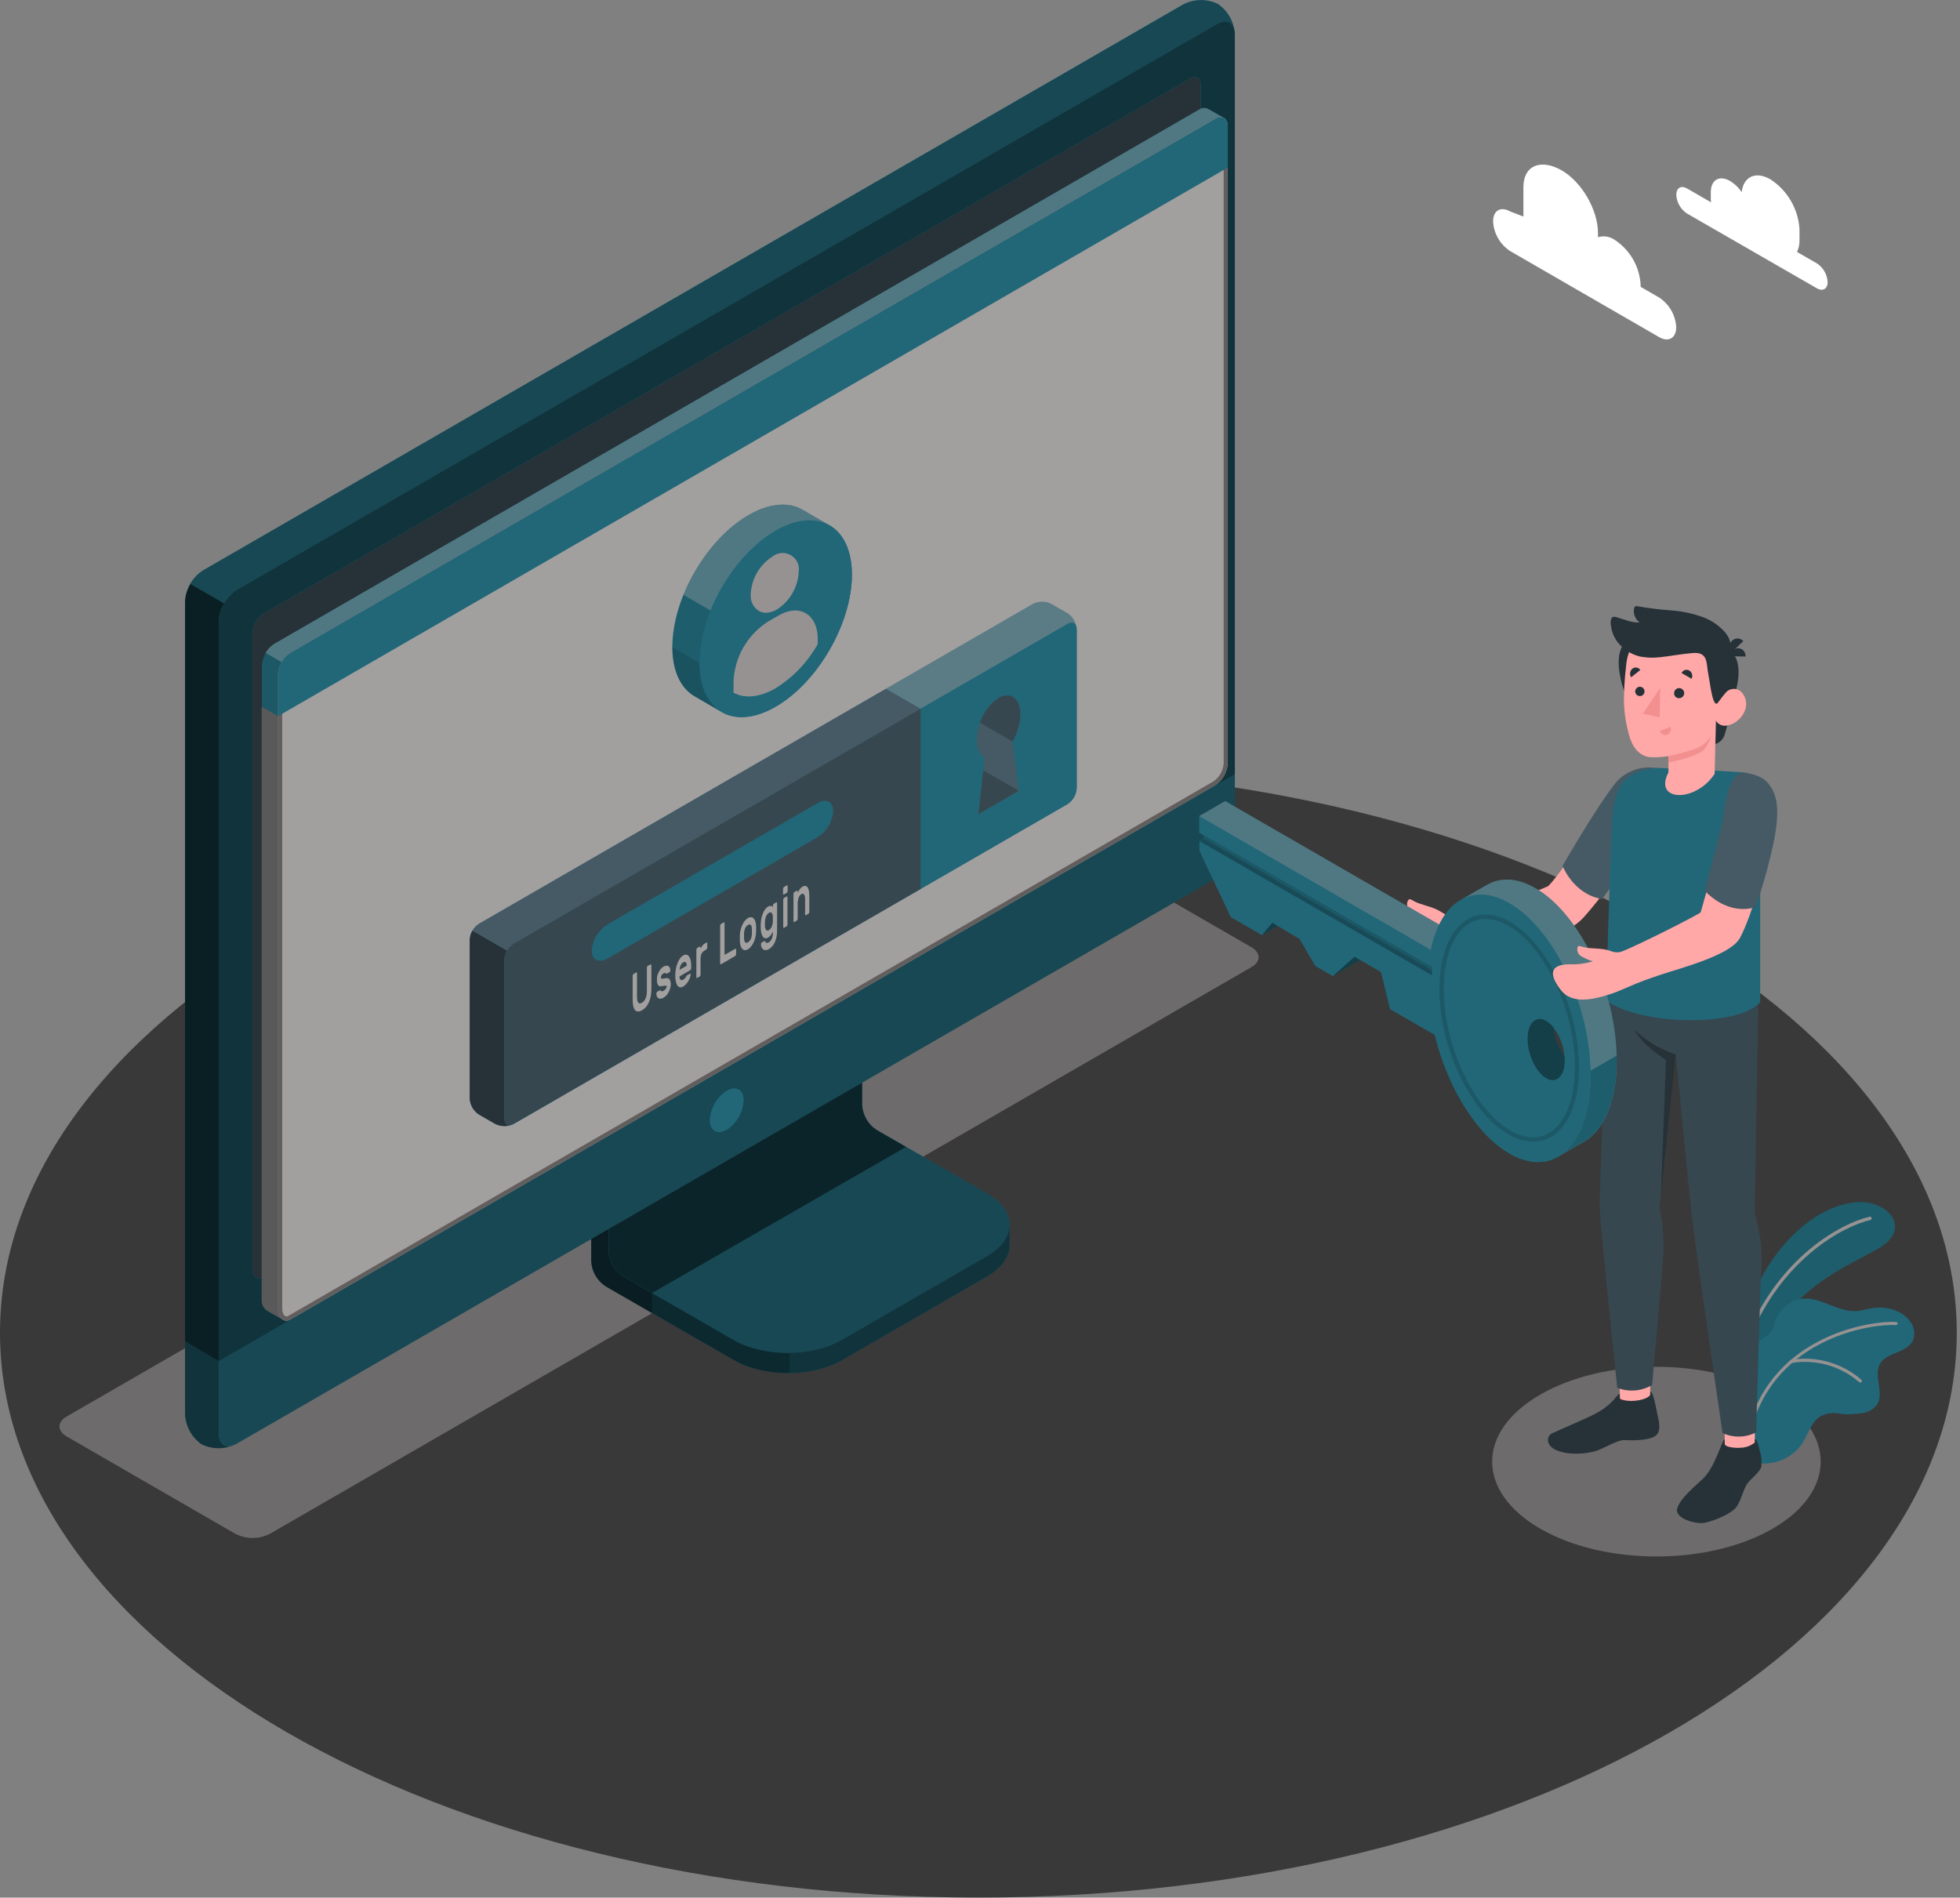<svg width="472" height="457" viewBox="0 0 472 457" fill="none" xmlns="http://www.w3.org/2000/svg">
<rect x="0" y="0" width="472" height="457" fill="#808080" stroke="none"/>
<path d="M235.61 456.979C365.734 456.979 471.22 396.077 471.22 320.949C471.22 245.822 365.734 184.919 235.61 184.919C105.486 184.919 0 245.822 0 320.949C0 396.077 105.486 456.979 235.61 456.979Z" fill="#393939"/>
<path d="M370.92 368.149C355.47 359.229 355.47 344.769 370.92 335.849C386.37 326.929 411.42 326.929 426.87 335.849C442.32 344.769 442.32 359.229 426.87 368.149C411.42 377.069 386.37 377.069 370.92 368.149Z" fill="#6D6B6B"/>
<path d="M56.68 369.389L16.04 345.929C13.75 344.609 13.75 342.459 16.04 341.139L252.43 204.659C253.715 204.008 255.135 203.669 256.575 203.669C258.015 203.669 259.435 204.008 260.72 204.659L301.37 228.119C303.66 229.439 303.66 231.589 301.37 232.909L64.98 369.389C63.694 370.04 62.272 370.38 60.83 370.38C59.388 370.38 57.967 370.04 56.68 369.389Z" fill="#6D6B6B"/>
<path d="M202.76 327.569L237.7 307.369C241.3 305.289 243.1 302.569 243.1 299.839C243.1 297.109 243.1 294.979 243.1 294.979L206.86 274.539C205.848 273.885 205.005 273 204.4 271.957C203.795 270.914 203.446 269.743 203.38 268.539V225.449L142.38 260.709V303.779C142.45 304.982 142.802 306.151 143.406 307.193C144.011 308.235 144.851 309.121 145.86 309.779L176.7 327.539C183.88 331.729 195.56 331.729 202.76 327.569Z" fill="#216778"/>
<g opacity="0.6">
<path d="M202.76 327.569L237.7 307.369C241.3 305.289 243.1 302.569 243.1 299.839C243.1 297.109 243.1 294.979 243.1 294.979L206.86 274.539C205.848 273.885 205.005 273 204.4 271.957C203.795 270.914 203.446 269.743 203.38 268.539V225.449L142.38 260.709V303.779C142.45 304.982 142.802 306.151 143.406 307.193C144.011 308.235 144.851 309.121 145.86 309.779L176.7 327.539C183.88 331.729 195.56 331.729 202.76 327.569Z" fill="black"/>
</g>
<path opacity="0.3" d="M157.01 311.409V316.249L145.83 309.799C144.821 309.142 143.981 308.256 143.379 307.214C142.776 306.171 142.427 305.002 142.36 303.799V260.709L153.98 253.999C154.22 256.949 154.48 259.999 154.73 262.999L146.56 267.699V301.349C146.625 302.553 146.974 303.725 147.579 304.768C148.184 305.811 149.027 306.695 150.04 307.349L157.01 311.409Z" fill="black"/>
<path d="M146.56 301.359C146.629 302.562 146.98 303.732 147.584 304.775C148.189 305.817 149.03 306.702 150.04 307.359L176.66 322.699C183.86 326.849 195.54 326.859 202.75 322.699L237.75 302.499C244.96 298.339 244.96 291.599 237.75 287.439L211.11 272.099C210.102 271.441 209.263 270.555 208.661 269.512C208.058 268.47 207.708 267.301 207.64 266.099V232.439L146.64 267.699L146.56 301.359Z" fill="#216778"/>
<path opacity="0.3" d="M146.56 301.359C146.629 302.562 146.98 303.732 147.584 304.775C148.189 305.817 149.03 306.702 150.04 307.359L176.66 322.699C183.86 326.849 195.54 326.859 202.75 322.699L237.75 302.499C244.96 298.339 244.96 291.599 237.75 287.439L211.11 272.099C210.102 271.441 209.263 270.555 208.661 269.512C208.058 268.47 207.708 267.301 207.64 266.099V232.439L146.64 267.699L146.56 301.359Z" fill="black"/>
<path opacity="0.5" d="M218.16 276.209L211.07 272.119C210.062 271.461 209.223 270.575 208.621 269.533C208.018 268.49 207.668 267.321 207.6 266.119V232.439L146.6 267.699V301.359C146.669 302.562 147.02 303.732 147.624 304.775C148.229 305.817 149.07 306.702 150.08 307.359L157.08 311.359L218.16 276.209Z" fill="black"/>
<path d="M243.11 294.989V299.849C243.11 302.579 241.3 305.289 237.71 307.379L202.71 327.569C198.88 329.614 194.602 330.676 190.26 330.659V325.819C194.602 325.836 198.88 324.774 202.71 322.729L237.71 302.519C241.3 300.449 243.11 297.719 243.11 294.989Z" fill="#216778"/>
<path opacity="0.5" d="M243.11 294.989V299.849C243.11 302.579 241.3 305.289 237.71 307.379L202.71 327.569C198.88 329.614 194.602 330.676 190.26 330.659V325.819C194.602 325.836 198.88 324.774 202.71 322.729L237.71 302.519C241.3 300.449 243.11 297.719 243.11 294.989Z" fill="black"/>
<path d="M48.56 343.189C49.879 343.826 51.329 344.145 52.793 344.118C54.257 344.092 55.695 343.723 56.99 343.039L292.99 206.789C294.255 205.964 295.309 204.852 296.064 203.544C296.82 202.236 297.257 200.768 297.34 199.259V8.339C297.295 6.872 296.904 5.436 296.198 4.148C295.492 2.86 294.493 1.757 293.28 0.929C291.963 0.292 290.514 -0.026 289.051 0.002C287.588 0.029 286.152 0.402 284.86 1.089L48.86 137.379C47.599 138.21 46.552 139.327 45.805 140.639C45.058 141.951 44.631 143.421 44.56 144.929V335.819C44.605 337.275 44.99 338.7 45.684 339.98C46.379 341.259 47.364 342.359 48.56 343.189Z" fill="#216778"/>
<path d="M57.02 343.029L293.02 206.779C294.287 205.956 295.342 204.844 296.098 203.536C296.854 202.227 297.29 200.758 297.37 199.249V8.339C297.37 5.569 295.42 4.439 293.02 5.829L57.02 142.079C55.754 142.904 54.7 144.016 53.944 145.324C53.189 146.633 52.752 148.101 52.67 149.609V340.519C52.67 343.289 54.62 344.419 57.02 343.029Z" fill="#216778"/>
<path opacity="0.5" d="M57.02 343.029L293.02 206.779C294.287 205.956 295.342 204.844 296.098 203.536C296.854 202.227 297.29 200.758 297.37 199.249V8.339C297.37 5.569 295.42 4.439 293.02 5.829L57.02 142.079C55.754 142.904 54.7 144.016 53.944 145.324C53.189 146.633 52.752 148.101 52.67 149.609V340.519C52.67 343.289 54.62 344.419 57.02 343.029Z" fill="black"/>
<path d="M56.38 347.989C55.142 348.53 53.803 348.795 52.452 348.767C51.102 348.74 49.774 348.42 48.56 347.829C47.361 346.997 46.375 345.894 45.68 344.611C44.985 343.327 44.602 341.898 44.56 340.439V323.059L52.71 327.779V345.159C52.66 347.689 54.27 348.839 56.38 347.989Z" fill="#216778"/>
<path opacity="0.5" d="M56.38 347.989C55.142 348.53 53.803 348.795 52.452 348.767C51.102 348.74 49.774 348.42 48.56 347.829C47.361 346.997 46.375 345.894 45.68 344.611C44.985 343.327 44.602 341.898 44.56 340.439V323.059L52.71 327.779V345.159C52.66 347.689 54.27 348.839 56.38 347.989Z" fill="black"/>
<path d="M52.66 327.779V345.159C52.66 347.929 54.66 349.049 57.01 347.669L293.01 211.419C294.27 210.598 295.32 209.492 296.076 208.192C296.831 206.891 297.271 205.431 297.36 203.929V186.469L52.66 327.779Z" fill="#216778"/>
<path opacity="0.3" d="M52.67 327.739V345.159C52.67 347.929 54.67 349.049 57.02 347.669L293.02 211.419C294.278 210.597 295.326 209.491 296.08 208.19C296.834 206.889 297.272 205.43 297.36 203.929V186.469L52.67 327.739Z" fill="black"/>
<path d="M60.82 305.929V152.319C60.867 151.414 61.126 150.533 61.578 149.748C62.03 148.962 62.661 148.295 63.42 147.799L286.56 18.929C288 18.099 289.17 18.769 289.17 20.429V174.119C289.122 175.025 288.86 175.906 288.406 176.692C287.953 177.477 287.32 178.145 286.56 178.639L63.43 307.479C61.99 308.309 60.82 307.629 60.82 305.929Z" fill="#216778"/>
<path d="M60.82 305.929V152.319C60.867 151.414 61.126 150.533 61.578 149.748C62.03 148.962 62.661 148.295 63.42 147.799L286.56 18.929C288 18.099 289.17 18.769 289.17 20.429V174.119C289.122 175.025 288.86 175.906 288.406 176.692C287.953 177.477 287.32 178.145 286.56 178.639L63.43 307.479C61.99 308.309 60.82 307.629 60.82 305.929Z" fill="#263238"/>
<path d="M175.01 262.659C173.822 263.432 172.834 264.474 172.125 265.701C171.416 266.928 171.006 268.304 170.93 269.719C170.93 272.319 172.76 273.379 175.01 272.079C176.199 271.306 177.189 270.262 177.898 269.034C178.607 267.805 179.015 266.426 179.09 265.009C179.09 262.409 177.26 261.359 175.01 262.659Z" fill="#216778"/>
<path opacity="0.7" d="M53.95 145.309C53.175 146.612 52.732 148.085 52.66 149.599V327.779L44.56 323.059V144.929C44.612 143.41 45.053 141.93 45.84 140.629L53.95 145.309Z" fill="black"/>
<path opacity="0.3" d="M297.32 7.619C297.01 5.379 295.2 4.619 293.01 5.829L57.01 142.079C55.73 142.88 54.674 143.991 53.94 145.309L45.78 140.599C46.519 139.281 47.578 138.17 48.86 137.369L284.86 1.129C286.154 0.442 287.591 0.069 289.056 0.042C290.521 0.014 291.971 0.332 293.29 0.969C294.399 1.725 295.332 2.709 296.027 3.857C296.723 5.004 297.163 6.287 297.32 7.619Z" fill="black"/>
<path d="M290.956 26.235C290.605 26.059 290.213 25.982 289.822 26.012C289.431 26.042 289.056 26.178 288.736 26.405L66.056 155.045C65.177 155.627 64.448 156.406 63.927 157.322C63.405 158.238 63.107 159.263 63.056 160.315V312.985C63.025 313.501 63.127 314.015 63.353 314.48C63.579 314.944 63.921 315.342 64.346 315.635C64.836 315.905 67.456 317.425 68.236 317.845C68.512 317.986 68.82 318.051 69.129 318.033C69.439 318.016 69.738 317.916 69.996 317.745L292.626 189.105C293.505 188.524 294.234 187.744 294.755 186.829C295.276 185.913 295.575 184.888 295.626 183.835V30.375C295.671 29.988 295.606 29.595 295.44 29.242C295.274 28.888 295.013 28.588 294.686 28.375C294.186 28.045 291.516 26.565 290.956 26.235Z" fill="#216778"/>
<path d="M69.946 157.205L292.636 28.615C294.316 27.615 295.636 28.435 295.636 30.375V183.835C295.585 184.888 295.286 185.913 294.765 186.829C294.244 187.744 293.515 188.524 292.636 189.105L69.946 317.745C68.266 318.745 66.946 317.135 66.946 315.195V162.475C66.999 161.423 67.298 160.399 67.819 159.483C68.34 158.568 69.068 157.788 69.946 157.205Z" fill="#A29F9F"/>
<path d="M293.996 29.195C294.586 29.195 294.676 29.935 294.676 30.375V183.835C294.622 184.716 294.363 185.573 293.921 186.337C293.478 187.1 292.864 187.75 292.126 188.235L69.466 316.875C69.316 316.972 69.144 317.027 68.966 317.035C68.406 317.035 67.966 316.175 67.966 315.195V162.475C68.014 161.594 68.265 160.737 68.698 159.968C69.132 159.2 69.737 158.542 70.466 158.045L293.136 29.475C293.393 29.309 293.69 29.212 293.996 29.195ZM293.996 28.195C293.514 28.216 293.045 28.36 292.636 28.615L69.946 157.205C69.068 157.788 68.34 158.568 67.819 159.483C67.298 160.399 66.999 161.423 66.946 162.475V315.195C66.946 316.735 67.806 318.035 68.946 318.035C69.299 318.029 69.644 317.929 69.946 317.745L292.626 189.105C293.505 188.524 294.234 187.744 294.755 186.829C295.276 185.913 295.575 184.888 295.626 183.835V30.375C295.626 28.995 294.946 28.195 293.946 28.195H293.996Z" fill="#625E5E"/>
<path d="M64.286 315.635C64.616 315.805 66.986 317.155 68.026 317.755C67.652 317.445 67.357 317.053 67.162 316.608C66.968 316.164 66.88 315.68 66.906 315.195V172.445L63.006 170.165V312.985C62.974 313.5 63.074 314.014 63.299 314.478C63.523 314.942 63.863 315.341 64.286 315.635Z" fill="#595959"/>
<path d="M295.676 30.345C295.676 28.425 294.306 27.645 292.676 28.615L69.946 157.205C69.068 157.788 68.34 158.568 67.819 159.483C67.298 160.399 66.999 161.423 66.946 162.475V172.475L295.676 40.345V30.345Z" fill="#216778"/>
<g opacity="0.4">
<path d="M292.636 28.615L69.946 157.195C69.052 157.759 68.316 158.54 67.806 159.465L63.936 157.215C64.445 156.322 65.175 155.575 66.056 155.045L288.736 26.405C289.055 26.176 289.43 26.039 289.821 26.007C290.212 25.975 290.604 26.051 290.956 26.225C291.496 26.565 294.026 27.995 294.676 28.345C294.34 28.221 293.978 28.18 293.622 28.227C293.267 28.274 292.928 28.407 292.636 28.615Z" fill="#979292"/>
</g>
<path opacity="0.15" d="M63.006 170.175V160.265C63.047 159.185 63.367 158.134 63.936 157.215L67.816 159.455C67.255 160.359 66.942 161.393 66.906 162.455V172.455L63.006 170.175Z" fill="black"/>
<path d="M248.716 145.465L115.346 222.465C114.697 222.886 114.157 223.454 113.77 224.123C113.382 224.792 113.158 225.543 113.116 226.315V264.555C113.158 265.327 113.382 266.078 113.77 266.747C114.157 267.416 114.697 267.984 115.346 268.405L119.236 270.645C119.927 270.995 120.691 271.177 121.466 271.177C122.241 271.177 123.005 270.995 123.696 270.645L257.046 193.645C257.695 193.222 258.235 192.652 258.622 191.982C259.01 191.311 259.234 190.559 259.276 189.785V151.535C259.234 150.763 259.009 150.012 258.622 149.343C258.234 148.674 257.694 148.106 257.046 147.685L253.146 145.445C252.458 145.101 251.698 144.924 250.929 144.927C250.159 144.931 249.401 145.115 248.716 145.465Z" fill="#216778"/>
<path opacity="0.5" d="M259.276 151.195C259.116 150.045 258.186 149.625 257.066 150.275L123.696 227.275C123.038 227.684 122.497 228.256 122.126 228.935L113.776 224.115C114.15 223.446 114.687 222.882 115.336 222.475L248.716 145.475C249.405 145.125 250.168 144.942 250.941 144.942C251.714 144.942 252.477 145.125 253.166 145.475L257.066 147.715C257.66 148.105 258.165 148.617 258.546 149.217C258.927 149.817 259.176 150.491 259.276 151.195Z" fill="#979292"/>
<path d="M123.316 270.835C122.663 271.093 121.963 271.21 121.262 271.179C120.56 271.148 119.874 270.969 119.246 270.655L115.346 268.415C114.698 267.993 114.159 267.425 113.772 266.756C113.385 266.087 113.16 265.337 113.116 264.565V226.325C113.146 225.545 113.373 224.784 113.776 224.115L122.126 228.935C121.72 229.596 121.493 230.35 121.466 231.125V269.375C121.466 270.645 122.266 271.235 123.316 270.835Z" fill="#263238"/>
<path d="M123.696 227.275L257.066 150.275C258.296 149.565 259.296 150.135 259.296 151.555V189.805C259.254 190.579 259.03 191.331 258.642 192.002C258.255 192.672 257.715 193.242 257.066 193.665L123.716 270.665C122.486 271.375 121.486 270.795 121.486 269.375V231.135C121.526 230.364 121.747 229.612 122.131 228.942C122.515 228.271 123.051 227.701 123.696 227.275Z" fill="#216778"/>
<path d="M213.356 165.885L115.356 222.475C114.707 222.882 114.17 223.446 113.796 224.115L122.146 228.935C122.517 228.256 123.058 227.684 123.716 227.275L221.716 170.695L213.356 165.885Z" fill="#455A64"/>
<path d="M221.696 170.695L123.696 227.275C123.047 227.698 122.507 228.268 122.12 228.939C121.732 229.609 121.508 230.362 121.466 231.135V269.365C121.466 270.785 122.466 271.365 123.696 270.655L221.696 214.075V170.695Z" fill="#37474F"/>
<path d="M146.296 222.615L196.866 193.425C198.956 192.215 200.656 193.075 200.656 195.345C200.562 196.62 200.17 197.855 199.509 198.95C198.849 200.044 197.94 200.968 196.856 201.645L146.296 230.845C144.206 232.055 142.496 231.195 142.496 228.925C142.59 227.649 142.983 226.413 143.643 225.317C144.303 224.221 145.212 223.295 146.296 222.615Z" fill="#216778"/>
<path d="M156.656 232.285C156.665 232.275 156.677 232.266 156.69 232.26C156.703 232.254 156.717 232.251 156.731 232.251C156.745 232.251 156.759 232.254 156.772 232.26C156.785 232.266 156.796 232.275 156.806 232.285C156.851 232.353 156.872 232.434 156.866 232.515V238.205C156.867 238.755 156.82 239.304 156.726 239.845C156.643 240.34 156.502 240.824 156.306 241.285C156.127 241.708 155.891 242.105 155.606 242.465C155.325 242.799 154.986 243.08 154.606 243.295C154.308 243.489 153.961 243.593 153.606 243.595C153.47 243.584 153.338 243.546 153.218 243.482C153.097 243.419 152.991 243.331 152.906 243.225C152.686 242.931 152.542 242.588 152.486 242.225C152.39 241.741 152.347 241.248 152.356 240.755V235.055C152.356 234.955 152.376 234.857 152.416 234.765C152.44 234.683 152.494 234.612 152.566 234.565L153.196 234.195C153.216 234.176 153.243 234.166 153.271 234.166C153.299 234.166 153.326 234.176 153.346 234.195C153.392 234.263 153.413 234.344 153.406 234.425V240.045C153.398 240.354 153.428 240.663 153.496 240.965C153.523 241.158 153.607 241.339 153.736 241.485C153.781 241.539 153.838 241.581 153.902 241.609C153.966 241.637 154.036 241.649 154.106 241.645C154.277 241.634 154.442 241.579 154.586 241.485C154.764 241.379 154.925 241.248 155.066 241.095C155.222 240.915 155.35 240.713 155.446 240.495C155.559 240.239 155.643 239.97 155.696 239.695C155.754 239.365 155.781 239.03 155.776 238.695V233.065C155.779 232.965 155.803 232.866 155.846 232.775C155.87 232.693 155.924 232.622 155.996 232.575L156.656 232.285Z" fill="#A29F9F"/>
<path d="M160.576 237.665C160.581 237.592 160.564 237.518 160.526 237.455C160.502 237.429 160.472 237.409 160.439 237.397C160.406 237.385 160.371 237.381 160.336 237.385C160.213 237.369 160.089 237.369 159.966 237.385L159.386 237.495C159.199 237.542 159.003 237.542 158.816 237.495C158.669 237.448 158.542 237.353 158.456 237.225C158.358 237.063 158.293 236.883 158.266 236.695C158.168 236.16 158.168 235.611 158.266 235.075C158.341 234.768 158.448 234.47 158.586 234.185C158.723 233.901 158.891 233.633 159.086 233.385C159.275 233.149 159.506 232.949 159.766 232.795C159.976 232.667 160.211 232.585 160.456 232.555C160.633 232.537 160.812 232.575 160.966 232.665C161.113 232.755 161.228 232.887 161.296 233.045C161.377 233.232 161.421 233.432 161.426 233.635C161.436 233.736 161.415 233.837 161.366 233.925C161.341 234.008 161.288 234.079 161.216 234.125L160.616 234.475C160.589 234.491 160.557 234.499 160.526 234.499C160.494 234.499 160.463 234.491 160.436 234.475L160.306 234.375C160.254 234.334 160.192 234.31 160.126 234.305C159.997 234.32 159.874 234.364 159.766 234.435C159.609 234.53 159.47 234.652 159.356 234.795C159.235 234.953 159.171 235.147 159.176 235.345C159.162 235.421 159.162 235.499 159.176 235.575C159.195 235.603 159.22 235.627 159.25 235.644C159.279 235.662 159.312 235.672 159.346 235.675C159.455 235.694 159.567 235.694 159.676 235.675L160.236 235.575C160.706 235.485 161.026 235.575 161.236 235.835C161.457 236.206 161.558 236.635 161.526 237.065C161.523 237.362 161.483 237.658 161.406 237.945C161.327 238.257 161.213 238.559 161.066 238.845C160.919 239.141 160.734 239.417 160.516 239.665C160.309 239.908 160.062 240.115 159.786 240.275C159.566 240.416 159.316 240.502 159.056 240.525C158.868 240.532 158.683 240.479 158.526 240.375C158.371 240.27 158.253 240.12 158.186 239.945C158.105 239.756 158.064 239.551 158.066 239.345C158.057 239.242 158.077 239.137 158.126 239.045C158.15 238.963 158.204 238.892 158.276 238.845L158.876 238.495C158.956 238.495 159.016 238.445 159.056 238.495L159.186 238.635C159.212 238.665 159.245 238.689 159.281 238.706C159.317 238.724 159.356 238.733 159.396 238.735C159.537 238.736 159.674 238.69 159.786 238.605C159.966 238.503 160.129 238.371 160.266 238.215C160.334 238.133 160.391 238.042 160.436 237.945C160.507 237.866 160.555 237.769 160.576 237.665Z" fill="#A29F9F"/>
<path d="M162.616 234.955C162.614 234.436 162.658 233.917 162.746 233.405C162.829 232.924 162.96 232.451 163.136 231.995C163.283 231.587 163.485 231.2 163.736 230.845C163.946 230.541 164.218 230.285 164.536 230.095C164.768 229.939 165.051 229.879 165.326 229.925C165.57 229.982 165.784 230.128 165.926 230.335C166.114 230.607 166.247 230.912 166.316 231.235C166.412 231.655 166.459 232.085 166.456 232.515V233.135C166.459 233.24 166.435 233.343 166.386 233.435C166.361 233.518 166.308 233.589 166.236 233.635L163.636 235.145C163.63 235.321 163.653 235.497 163.706 235.665C163.745 235.779 163.814 235.879 163.906 235.955C163.988 236.02 164.091 236.052 164.196 236.045C164.317 236.031 164.433 235.99 164.536 235.925C164.687 235.843 164.823 235.735 164.936 235.605C165.038 235.49 165.126 235.362 165.196 235.225C165.239 235.146 165.285 235.07 165.336 234.995C165.379 234.944 165.429 234.901 165.486 234.865L166.106 234.505C166.127 234.488 166.154 234.479 166.181 234.479C166.208 234.479 166.235 234.488 166.256 234.505C166.282 234.537 166.301 234.574 166.312 234.614C166.322 234.653 166.323 234.695 166.316 234.735C166.305 234.93 166.264 235.122 166.196 235.305C166.11 235.583 165.996 235.851 165.856 236.105C165.699 236.398 165.512 236.673 165.296 236.925C165.081 237.183 164.824 237.403 164.536 237.575C164.3 237.73 164.017 237.797 163.736 237.765C163.49 237.706 163.276 237.556 163.136 237.345C162.939 237.042 162.806 236.702 162.746 236.345C162.655 235.888 162.611 235.422 162.616 234.955ZM164.536 231.765C164.382 231.848 164.249 231.964 164.146 232.105C164.035 232.245 163.944 232.4 163.876 232.565C163.806 232.731 163.749 232.901 163.706 233.075C163.671 233.233 163.647 233.394 163.636 233.555L165.396 232.555C165.386 232.417 165.366 232.28 165.336 232.145C165.321 232.024 165.272 231.91 165.196 231.815C165.166 231.772 165.127 231.736 165.083 231.708C165.038 231.68 164.988 231.663 164.936 231.655C164.794 231.643 164.652 231.682 164.536 231.765Z" fill="#A29F9F"/>
<path d="M169.596 228.975C169.293 229.148 169.054 229.415 168.916 229.735C168.76 230.157 168.689 230.606 168.706 231.055V234.665C168.707 234.768 168.687 234.871 168.646 234.965C168.621 235.048 168.568 235.119 168.496 235.165L167.906 235.505C167.897 235.516 167.885 235.524 167.872 235.53C167.859 235.536 167.845 235.539 167.831 235.539C167.817 235.539 167.803 235.536 167.79 235.53C167.777 235.524 167.765 235.516 167.756 235.505C167.711 235.437 167.69 235.356 167.696 235.275V228.805C167.696 228.702 167.717 228.6 167.756 228.505C167.784 228.425 167.836 228.355 167.906 228.305L168.496 227.965C168.516 227.946 168.543 227.936 168.571 227.936C168.599 227.936 168.626 227.946 168.646 227.965C168.692 228.029 168.714 228.107 168.706 228.185V228.505C168.825 228.237 168.973 227.982 169.146 227.745C169.304 227.526 169.509 227.345 169.746 227.215L170.106 227.005C170.125 226.987 170.15 226.977 170.176 226.977C170.202 226.977 170.227 226.987 170.246 227.005C170.294 227.072 170.319 227.153 170.316 227.235V228.145C170.314 228.249 170.29 228.351 170.246 228.445C170.221 228.525 170.172 228.594 170.106 228.645L169.596 228.975Z" fill="#A29F9F"/>
<path d="M177.056 228.495C177.065 228.485 177.077 228.476 177.09 228.47C177.103 228.464 177.117 228.461 177.131 228.461C177.145 228.461 177.159 228.464 177.172 228.47C177.185 228.476 177.197 228.485 177.206 228.495C177.251 228.563 177.272 228.644 177.266 228.725V229.725C177.265 229.828 177.245 229.93 177.206 230.025C177.172 230.1 177.12 230.165 177.056 230.215L173.636 232.215C173.616 232.234 173.589 232.245 173.561 232.245C173.533 232.245 173.506 232.234 173.486 232.215C173.441 232.151 173.42 232.073 173.426 231.995V222.995C173.426 222.892 173.447 222.79 173.486 222.695C173.514 222.617 173.567 222.551 173.636 222.505L174.266 222.135C174.286 222.116 174.313 222.106 174.341 222.106C174.369 222.106 174.396 222.116 174.416 222.135C174.461 222.199 174.482 222.277 174.476 222.355V229.965L177.056 228.495Z" fill="#A29F9F"/>
<path d="M180.126 221.095C180.351 220.939 180.623 220.865 180.896 220.885C181.13 220.904 181.348 221.011 181.506 221.185C181.692 221.399 181.829 221.652 181.906 221.925C182.013 222.279 182.073 222.646 182.086 223.015C182.086 223.095 182.086 223.205 182.086 223.335V224.105C182.086 224.225 182.086 224.335 182.086 224.425C182.066 224.86 182.006 225.292 181.906 225.715C181.813 226.128 181.679 226.53 181.506 226.915C181.347 227.274 181.142 227.61 180.896 227.915C180.685 228.192 180.424 228.426 180.126 228.605C179.895 228.756 179.622 228.829 179.346 228.815C179.115 228.795 178.9 228.688 178.746 228.515C178.554 228.309 178.417 228.058 178.346 227.785C178.239 227.431 178.179 227.065 178.166 226.695C178.166 226.615 178.166 226.515 178.166 226.385V225.615C178.166 225.485 178.166 225.375 178.166 225.295C178.178 224.857 178.235 224.422 178.336 223.995C178.433 223.58 178.571 223.174 178.746 222.785C178.905 222.429 179.106 222.093 179.346 221.785C179.558 221.506 179.823 221.272 180.126 221.095ZM181.066 223.675C181.065 223.454 181.028 223.234 180.956 223.025C180.919 222.898 180.842 222.786 180.736 222.705C180.651 222.648 180.548 222.623 180.446 222.635C180.332 222.657 180.223 222.701 180.126 222.765C180.008 222.83 179.901 222.91 179.806 223.005C179.691 223.125 179.594 223.259 179.516 223.405C179.415 223.587 179.341 223.782 179.296 223.985C179.23 224.241 179.19 224.502 179.176 224.765C179.176 224.845 179.176 224.935 179.176 225.045V225.755C179.176 225.865 179.176 225.955 179.176 226.015C179.185 226.236 179.226 226.455 179.296 226.665C179.332 226.793 179.41 226.905 179.516 226.985C179.557 227.015 179.605 227.035 179.655 227.046C179.705 227.056 179.756 227.056 179.806 227.045C179.919 227.026 180.028 226.985 180.126 226.925C180.242 226.858 180.349 226.778 180.446 226.685C180.557 226.563 180.655 226.429 180.736 226.285C180.832 226.101 180.906 225.907 180.956 225.705C181.021 225.45 181.058 225.189 181.066 224.925C181.072 224.832 181.072 224.739 181.066 224.645V223.945C181.072 223.855 181.072 223.765 181.066 223.675Z" fill="#A29F9F"/>
<path d="M185.146 226.945C185.274 226.867 185.389 226.769 185.486 226.655C185.606 226.514 185.71 226.36 185.796 226.195C185.895 225.994 185.972 225.783 186.026 225.565C186.087 225.32 186.118 225.068 186.116 224.815V224.305C186.116 224.405 186.016 224.525 185.946 224.665C185.877 224.812 185.797 224.952 185.706 225.085C185.601 225.226 185.488 225.36 185.366 225.485C185.24 225.617 185.095 225.728 184.936 225.815C184.833 225.885 184.717 225.934 184.595 225.958C184.473 225.982 184.348 225.981 184.226 225.955C184.004 225.886 183.813 225.741 183.686 225.545C183.523 225.287 183.405 225.003 183.336 224.705C183.251 224.328 183.204 223.942 183.196 223.555C183.196 223.425 183.196 223.265 183.196 223.075C183.196 222.885 183.196 222.725 183.196 222.585C183.208 222.146 183.255 221.708 183.336 221.275C183.418 220.85 183.535 220.432 183.686 220.025C183.827 219.672 184.008 219.337 184.226 219.025C184.41 218.75 184.653 218.518 184.936 218.345C185.069 218.265 185.214 218.208 185.366 218.175C185.478 218.154 185.594 218.154 185.706 218.175C185.795 218.2 185.877 218.245 185.946 218.305C186.01 218.354 186.067 218.411 186.116 218.475V218.155C186.116 218.052 186.137 217.95 186.176 217.855C186.204 217.777 186.257 217.711 186.326 217.665L186.916 217.315C186.936 217.296 186.963 217.286 186.991 217.286C187.019 217.286 187.046 217.296 187.066 217.315C187.114 217.382 187.139 217.463 187.136 217.545V224.045C187.163 225.019 186.982 225.987 186.606 226.885C186.311 227.592 185.8 228.187 185.146 228.585C184.923 228.724 184.668 228.803 184.406 228.815C184.198 228.828 183.992 228.775 183.816 228.665C183.647 228.539 183.51 228.374 183.416 228.185C183.318 227.957 183.264 227.713 183.256 227.465C183.247 227.362 183.267 227.257 183.316 227.165C183.34 227.083 183.394 227.012 183.466 226.965L183.996 226.665C184.008 226.652 184.023 226.642 184.039 226.635C184.055 226.628 184.073 226.624 184.091 226.624C184.109 226.624 184.126 226.628 184.143 226.635C184.159 226.642 184.174 226.652 184.186 226.665C184.235 226.717 184.279 226.774 184.316 226.835C184.377 226.943 184.477 227.022 184.596 227.055C184.716 227.145 184.896 227.045 185.146 226.945ZM184.206 222.095C184.206 222.362 184.206 222.622 184.206 222.875C184.177 223.275 184.291 223.671 184.526 223.995C184.615 224.072 184.728 224.114 184.846 224.114C184.963 224.114 185.077 224.072 185.166 223.995C185.456 223.807 185.683 223.535 185.816 223.215C185.998 222.798 186.1 222.35 186.116 221.895C186.116 221.745 186.116 221.565 186.116 221.355C186.116 221.145 186.116 220.965 186.116 220.835C186.136 220.477 186.03 220.123 185.816 219.835C185.727 219.754 185.611 219.709 185.491 219.709C185.37 219.709 185.254 219.754 185.166 219.835C184.881 220.023 184.659 220.291 184.526 220.605C184.32 221.075 184.212 221.582 184.206 222.095Z" fill="#A29F9F"/>
<path d="M189.466 213.215C189.486 213.199 189.51 213.19 189.536 213.19C189.561 213.19 189.586 213.199 189.606 213.215C189.658 213.28 189.683 213.362 189.676 213.445V214.535C189.677 214.639 189.653 214.742 189.606 214.835C189.578 214.91 189.529 214.976 189.466 215.025L188.796 215.415C188.786 215.426 188.775 215.434 188.762 215.44C188.749 215.446 188.735 215.449 188.721 215.449C188.707 215.449 188.693 215.446 188.68 215.44C188.667 215.434 188.655 215.426 188.646 215.415C188.62 215.385 188.6 215.35 188.588 215.313C188.576 215.275 188.572 215.235 188.576 215.195V214.105C188.575 214.001 188.599 213.898 188.646 213.805C188.674 213.727 188.727 213.661 188.796 213.615L189.466 213.215ZM189.636 222.605C189.636 222.705 189.616 222.804 189.576 222.895C189.544 222.974 189.492 223.043 189.426 223.095L188.826 223.435C188.817 223.446 188.807 223.454 188.795 223.46C188.783 223.466 188.769 223.469 188.756 223.469C188.742 223.469 188.729 223.466 188.717 223.46C188.705 223.454 188.694 223.446 188.686 223.435C188.634 223.371 188.608 223.288 188.616 223.205V216.735C188.615 216.631 188.639 216.528 188.686 216.435C188.714 216.357 188.762 216.288 188.826 216.235L189.426 215.895C189.446 215.876 189.473 215.866 189.501 215.866C189.529 215.866 189.556 215.876 189.576 215.895C189.621 215.96 189.642 216.037 189.636 216.115V222.605Z" fill="#A29F9F"/>
<path d="M194.896 219.555C194.895 219.658 194.875 219.76 194.836 219.855C194.808 219.933 194.755 220 194.686 220.045L194.086 220.395C194.067 220.414 194.042 220.424 194.016 220.424C193.99 220.424 193.965 220.414 193.946 220.395C193.894 220.331 193.868 220.248 193.876 220.165V216.645C193.907 216.23 193.831 215.813 193.656 215.435C193.516 215.185 193.296 215.145 192.986 215.325C192.677 215.533 192.447 215.84 192.336 216.195C192.169 216.667 192.088 217.165 192.096 217.665V221.195C192.095 221.298 192.075 221.4 192.036 221.495C192.011 221.578 191.958 221.649 191.886 221.695L191.296 222.035C191.287 222.046 191.275 222.054 191.262 222.06C191.249 222.066 191.235 222.069 191.221 222.069C191.207 222.069 191.193 222.066 191.18 222.06C191.167 222.054 191.155 222.046 191.146 222.035C191.1 221.972 191.078 221.894 191.086 221.815V215.345C191.084 215.242 191.105 215.14 191.146 215.045C191.17 214.963 191.224 214.892 191.296 214.845L191.886 214.505C191.895 214.495 191.907 214.486 191.92 214.48C191.933 214.474 191.947 214.471 191.961 214.471C191.975 214.471 191.989 214.474 192.002 214.48C192.015 214.486 192.027 214.495 192.036 214.505C192.081 214.573 192.102 214.654 192.096 214.735V215.045C192.227 214.74 192.388 214.449 192.576 214.175C192.741 213.923 192.963 213.714 193.226 213.565C193.453 213.399 193.737 213.327 194.016 213.365C194.127 213.393 194.23 213.444 194.32 213.515C194.409 213.585 194.483 213.674 194.536 213.775C194.681 214.046 194.776 214.341 194.816 214.645C194.869 215.043 194.896 215.444 194.896 215.845V219.555Z" fill="#A29F9F"/>
<path d="M245.336 190.445L235.626 196.045L237.136 182.425C235.966 181.805 235.226 180.295 235.226 178.125C235.226 174.255 237.586 169.765 240.486 168.125C243.386 166.485 245.736 168.225 245.736 172.125C245.676 174.42 245.021 176.66 243.836 178.625L245.336 190.445Z" fill="#455A64"/>
<path d="M245.346 190.445L236.796 185.515L235.626 196.055L245.346 190.445Z" fill="#37474F"/>
<path d="M240.466 168.095C238.351 169.524 236.774 171.618 235.986 174.045L243.816 178.565C245.001 176.6 245.656 174.36 245.716 172.065C245.736 168.195 243.386 166.425 240.466 168.095Z" fill="#37474F"/>
<path d="M193.266 122.745C189.936 120.825 185.346 121.095 180.266 124.025C170.126 129.885 161.906 144.115 161.906 155.825C161.906 161.705 163.986 165.825 167.326 167.725L173.796 171.485C177.116 173.405 181.706 173.125 186.796 170.195C196.936 164.345 205.156 150.105 205.156 138.395C205.156 132.545 203.096 128.395 199.776 126.525" fill="#216778"/>
<path d="M186.786 127.795C176.646 133.655 168.426 147.895 168.426 159.595C168.426 171.295 176.646 176.055 186.786 170.195C196.926 164.335 205.156 150.105 205.146 138.395C205.136 126.685 196.916 121.945 186.786 127.795Z" fill="#216778"/>
<path d="M196.916 153.775V155.115C194.487 159.451 191.002 163.104 186.786 165.735C182.836 168.005 179.266 168.255 176.646 166.805V164.045C176.78 161.174 177.6 158.376 179.037 155.887C180.474 153.397 182.486 151.288 184.906 149.735L187.576 148.195C189.936 146.835 192.236 146.655 194.036 147.705C195.836 148.755 196.916 150.965 196.916 153.775Z" fill="#216778"/>
<path opacity="0.4" d="M193.266 122.745L199.766 126.525C196.446 124.595 191.856 124.865 186.766 127.795C180.126 131.635 174.306 139.065 171.086 147.025L164.576 143.255C167.806 135.255 173.576 127.865 180.256 124.025C185.356 121.105 189.946 120.825 193.266 122.745Z" fill="#979292"/>
<path opacity="0.2" d="M173.566 171.335L167.336 167.725C163.996 165.825 161.916 161.725 161.916 155.825L168.426 159.605C168.466 165.305 170.386 169.365 173.566 171.335Z" fill="black"/>
<path opacity="0.1" d="M164.596 143.255L171.106 147.025C169.438 151.01 168.542 155.276 168.466 159.595L161.956 155.815C162.036 151.5 162.932 147.238 164.596 143.255Z" fill="black"/>
<path d="M184.466 147.565C183.845 147.572 183.235 147.413 182.696 147.105C182.047 146.672 181.526 146.072 181.19 145.368C180.854 144.664 180.714 143.882 180.786 143.105C180.871 141.283 181.391 139.508 182.302 137.928C183.214 136.349 184.491 135.01 186.026 134.025C186.643 133.533 187.393 133.238 188.18 133.18C188.967 133.121 189.753 133.301 190.436 133.697C191.119 134.092 191.666 134.684 192.007 135.396C192.348 136.108 192.466 136.905 192.346 137.685C192.259 139.507 191.739 141.281 190.827 142.861C189.916 144.44 188.64 145.779 187.106 146.765C186.312 147.261 185.401 147.537 184.466 147.565Z" fill="#979292"/>
<path d="M194.036 147.695C192.236 146.645 189.936 146.825 187.576 148.185L184.906 149.725C182.485 151.279 180.472 153.389 179.035 155.881C177.598 158.372 176.778 161.172 176.646 164.045V166.815C179.266 168.265 182.836 168.015 186.786 165.745C191.002 163.114 194.487 159.461 196.916 155.125V153.785C196.916 150.965 195.876 148.755 194.036 147.695Z" fill="#979292"/>
<path d="M418.71 325.579C418.71 325.579 420.04 313.899 425.85 304.829C431.66 295.759 439.64 290.109 447.09 289.519C454.54 288.929 460.56 295.789 452.59 300.519C444.62 305.249 430.46 310.029 423.94 327.629L418.71 325.579Z" fill="#216778"/>
<path opacity="0.1" d="M418.71 325.579C418.71 325.579 420.04 313.899 425.85 304.829C431.66 295.759 439.64 290.109 447.09 289.519C454.54 288.929 460.56 295.789 452.59 300.519C444.62 305.249 430.46 310.029 423.94 327.629L418.71 325.579Z" fill="black"/>
<path d="M420.9 322.539H420.82C420.722 322.499 420.644 322.422 420.603 322.325C420.561 322.227 420.56 322.117 420.6 322.019C428.46 302.669 443.42 294.579 450.24 293.019C450.291 293.008 450.344 293.006 450.396 293.015C450.448 293.023 450.498 293.042 450.542 293.07C450.587 293.098 450.625 293.134 450.656 293.177C450.686 293.22 450.708 293.268 450.72 293.319C450.732 293.371 450.733 293.424 450.725 293.475C450.716 293.527 450.697 293.577 450.669 293.621C450.642 293.666 450.605 293.705 450.562 293.735C450.52 293.766 450.471 293.788 450.42 293.799C443.74 295.339 429.07 303.279 421.34 322.329C421.301 322.409 421.237 322.473 421.157 322.512C421.077 322.55 420.986 322.56 420.9 322.539Z" fill="#979292"/>
<path d="M460.68 322.769C460.01 324.289 458.35 325.089 456.81 325.709C455.27 326.329 453.59 326.999 452.75 328.439C451.07 331.339 453.83 335.439 452.03 338.249C451.606 338.815 451.072 339.289 450.461 339.643C449.849 339.997 449.172 340.224 448.47 340.309C447.32 340.519 446.15 340.519 444.99 340.619C444.434 340.612 443.88 340.569 443.33 340.489C441.714 340.129 440.024 340.308 438.52 340.999C436.21 342.299 435.52 345.209 434.1 347.459C433.232 348.784 432.089 349.906 430.748 350.748C429.407 351.59 427.9 352.133 426.33 352.339C425.33 352.469 423.33 352.659 422.33 352.069C422.252 352.031 422.178 351.984 422.11 351.929C421.96 351.769 421.78 351.559 421.7 351.449C421.695 351.426 421.695 351.402 421.7 351.379C421.29 349.869 421.96 348.309 421.99 346.749V346.469C421.92 344.659 421.87 342.859 421.83 341.059C421.743 337.726 421.71 334.393 421.73 331.059C421.73 328.899 421.49 326.539 422.41 324.509C423.41 322.269 425.93 322.219 426.88 320.029C427.26 319.149 427.46 318.219 427.83 317.329C428.402 316.035 429.318 314.923 430.478 314.114C431.638 313.305 432.998 312.829 434.41 312.739C438.8 312.519 442.73 316.069 447.12 315.739C448.25 315.649 449.36 315.299 450.48 315.099C454.03 314.429 458.14 315.439 460.14 318.449C460.579 319.069 460.858 319.788 460.952 320.542C461.046 321.295 460.953 322.061 460.68 322.769Z" fill="#216778"/>
<path d="M421.26 344.449C421.165 344.421 421.085 344.358 421.037 344.272C420.988 344.186 420.975 344.085 421 343.989C427.06 321.249 451 317.989 456.63 318.369C456.68 318.372 456.728 318.384 456.773 318.406C456.817 318.428 456.857 318.458 456.89 318.495C456.922 318.533 456.947 318.576 456.963 318.623C456.978 318.67 456.984 318.72 456.98 318.769C456.97 318.867 456.923 318.956 456.848 319.02C456.774 319.083 456.678 319.115 456.58 319.109C451.09 318.719 427.65 321.929 421.72 344.189C421.692 344.284 421.628 344.364 421.543 344.412C421.457 344.461 421.355 344.474 421.26 344.449Z" fill="#979292"/>
<path d="M447.89 332.929C447.814 332.919 447.744 332.884 447.69 332.829C445.477 330.911 442.867 329.505 440.048 328.712C437.229 327.918 434.269 327.757 431.38 328.239C431.283 328.248 431.185 328.221 431.108 328.161C431.03 328.102 430.977 328.016 430.96 327.919C430.945 327.821 430.97 327.722 431.028 327.641C431.086 327.561 431.172 327.507 431.27 327.489C434.283 326.988 437.37 327.159 440.309 327.991C443.248 328.822 445.966 330.294 448.27 332.299C448.305 332.334 448.333 332.375 448.353 332.421C448.372 332.466 448.382 332.515 448.382 332.564C448.382 332.614 448.372 332.663 448.353 332.708C448.333 332.754 448.305 332.795 448.27 332.829C448.225 332.883 448.164 332.922 448.096 332.94C448.028 332.958 447.956 332.954 447.89 332.929Z" fill="#979292"/>
<path d="M363.68 50.929L366.86 52.149V45.149C366.86 39.589 371.29 38.259 376.1 41.039C380.92 43.819 384.82 50.569 384.82 56.129V57.129C385.49 56.925 386.198 56.874 386.891 56.981C387.584 57.089 388.243 57.351 388.82 57.749C390.646 58.94 392.166 60.545 393.256 62.434C394.345 64.323 394.974 66.442 395.09 68.619V69.079L399.53 71.639C400.731 72.424 401.731 73.479 402.448 74.721C403.166 75.963 403.581 77.357 403.66 78.789C403.66 81.429 401.81 82.499 399.53 81.179L363.68 60.469C362.478 59.687 361.478 58.632 360.762 57.389C360.046 56.146 359.634 54.752 359.56 53.319C359.56 50.689 361.39 49.619 363.68 50.929Z" fill="white"/>
<path d="M406.27 45.389L412.04 48.719C412.008 48.467 411.992 48.214 411.99 47.959V46.289C411.99 43.289 414.07 42.109 416.65 43.599C417.759 44.278 418.707 45.189 419.43 46.269C419.85 42.529 422.79 41.139 426.35 43.189C428.384 44.513 430.078 46.297 431.295 48.398C432.511 50.498 433.215 52.856 433.35 55.279V57.779C433.376 58.778 433.174 59.77 432.76 60.679L437.56 63.439C438.308 63.935 438.929 64.6 439.374 65.38C439.819 66.16 440.074 67.033 440.12 67.929C440.12 69.579 438.96 70.249 437.53 69.429L406.27 51.429C405.514 50.937 404.885 50.272 404.435 49.49C403.985 48.708 403.726 47.831 403.68 46.929C403.68 45.239 404.84 44.569 406.27 45.389Z" fill="white"/>
<path d="M383.93 197.159C379.73 204.259 375.69 210.429 372.85 213.389C367.46 215.889 354.8 219.749 349.85 220.389C348.981 220.5 348.1 220.294 347.37 219.809C345.42 218.529 343.91 218.319 341.86 217.609C340.25 217.059 339.57 216.289 339.27 216.609C338.96 216.973 338.804 217.443 338.836 217.919C338.868 218.395 339.085 218.841 339.44 219.159C340.209 219.89 341.062 220.528 341.98 221.059C339.784 221.604 337.494 221.645 335.28 221.179C330.99 220.049 328.97 222.109 331.87 226.769C332.87 228.429 336.99 231.099 345.27 230.379C348.224 230.22 351.166 229.886 354.08 229.379C362.02 227.679 370.85 226.039 376.28 224.379C378.3 223.585 380.108 222.332 381.56 220.719C390.69 210.309 393.72 202.889 397.72 196.149L397.38 185.149C390.9 184.929 387.44 191.219 383.93 197.159Z" fill="#FFA8A7"/>
<path d="M398.49 184.929C396.611 184.665 394.696 184.92 392.951 185.665C391.206 186.411 389.698 187.619 388.59 189.159C384.15 194.849 376.29 208.509 376.29 208.509C376.29 208.509 378.86 215.359 385.8 216.509L396.95 201.449C396.95 201.449 402.23 190.989 398.49 184.929Z" fill="#455A64"/>
<path d="M422.6 338.469H415.33V351.429H422.6V338.469Z" fill="#FFA8A7"/>
<path d="M397.4 337.779L390.14 338.039L389.77 324.319L397.4 324.059V337.779Z" fill="#FFA8A7"/>
<path d="M423.62 226.279C423.62 233.499 422.56 291.669 422.56 291.669C422.72 293.749 424.56 297.589 424.19 305.579C423.64 316.429 422.91 344.949 422.91 344.949C421.662 345.588 420.285 345.934 418.883 345.962C417.482 345.99 416.092 345.698 414.82 345.109C414.82 345.109 408.92 305.109 407.62 294.399C406.48 285.009 403.56 253.929 403.56 253.929L399.63 290.669C400.463 294.611 400.766 298.647 400.53 302.669C400.19 307.669 397.85 333.549 397.85 333.549C396.594 334.29 395.186 334.736 393.732 334.852C392.279 334.968 390.818 334.752 389.46 334.219C389.46 334.219 385.32 295.219 385.24 290.639C385.14 285.439 387.66 226.219 387.66 226.219L423.62 226.279Z" fill="#37474F"/>
<path d="M415.33 347.689V346.609C414.63 346.919 413.02 353.339 410.13 356.079C407.84 358.259 404.72 360.769 403.92 363.199C403.12 365.629 408.27 367.119 410.42 366.729C412.9 366.269 417.22 364.439 418.3 362.729C419.38 361.019 419.89 358.539 420.77 357.299C421.65 356.059 423.68 354.679 424.15 353.239C424.297 351.892 424.157 350.529 423.74 349.239C423.4 347.899 423.04 346.429 422.6 346.559V347.379C421.575 348.221 420.286 348.674 418.96 348.659C417.9 348.749 415.32 348.529 415.33 347.689Z" fill="#263238"/>
<path d="M390.06 335.699C389.68 335.699 389.37 336.269 388.54 337.209C387.306 338.508 385.862 339.589 384.27 340.409C381.55 341.829 376.27 344.009 373.86 345.139C372.36 345.839 372.43 347.719 373.98 348.789C375.53 349.859 379.26 350.629 383.74 349.589C386.18 349.019 389.36 346.669 391.38 346.799C393.4 346.929 397.15 346.889 398.64 345.799C400.13 344.709 399.53 342.449 399.11 340.499C398.65 338.359 398.11 335.029 397.4 335.179V335.929C396.53 337.309 392.02 337.869 390.1 336.859L390.06 335.699Z" fill="#263238"/>
<path d="M403.56 253.929C399.778 252.691 396.321 250.624 393.44 247.879C393.44 247.879 395.44 251.689 401.2 255.239L399.96 288.049L403.56 253.929Z" fill="#263238"/>
<path d="M419.56 185.989C419.56 185.989 425.56 187.369 425.13 198.209L423.88 215.459V241.359C418.54 247.419 394.88 246.979 386.73 240.879C386.73 240.879 387.65 210.229 388.2 198.429C388.59 190.049 390.52 185.829 398.76 184.909L408.89 185.349L419.56 185.989Z" fill="#216778"/>
<path d="M411.92 163.469C411.954 164.921 411.701 166.364 411.175 167.717C410.649 169.07 409.861 170.306 408.855 171.352C407.849 172.399 406.646 173.236 405.315 173.816C403.984 174.396 402.551 174.706 401.1 174.729C395.1 174.729 391.58 169.549 390.28 163.469C387.88 152.339 395.12 152.199 401.1 152.199C404.029 152.26 406.814 153.481 408.843 155.594C410.872 157.708 411.979 160.54 411.92 163.469Z" fill="#263238"/>
<path d="M417.44 168.019C417.44 168.019 415.78 176.139 415.11 177.479C414.689 178.286 413.972 178.898 413.11 179.189L413.23 173.479L417.44 168.019Z" fill="#263238"/>
<path d="M415.35 156.389C415.35 156.389 416.54 156.089 417.81 158.069C418.89 159.759 419.14 163.559 417.44 168.069L414.31 168.449L415.35 156.389Z" fill="#263238"/>
<path d="M416.5 158.039L420.34 158.109C420.366 157.861 420.341 157.61 420.266 157.372C420.19 157.134 420.067 156.915 419.902 156.727C419.738 156.539 419.536 156.387 419.311 156.281C419.085 156.175 418.839 156.116 418.59 156.109C418.065 156.117 417.561 156.318 417.176 156.674C416.79 157.031 416.549 157.517 416.5 158.039Z" fill="#263238"/>
<path d="M416.97 157.129L419.81 154.399C419.646 154.206 419.444 154.05 419.217 153.939C418.99 153.828 418.742 153.765 418.489 153.755C418.236 153.744 417.984 153.786 417.749 153.878C417.513 153.971 417.299 154.11 417.12 154.289C416.743 154.658 416.519 155.154 416.491 155.68C416.463 156.206 416.634 156.723 416.97 157.129Z" fill="#263238"/>
<path d="M413.37 168.399C414 168.789 414.89 167.539 415.67 166.689C416.45 165.839 418.87 165.059 420.13 167.819C421.39 170.579 419.24 173.309 417.44 174.209C414.21 175.809 413.19 173.479 413.19 173.479L412.92 186.339C408.38 193.339 398.08 193.119 401.79 185.999V182.089C400.264 182.343 398.714 182.424 397.17 182.329C394.65 181.929 393.07 179.859 392.3 177.019C391.08 172.459 390.61 168.779 391.65 159.809C392.79 149.989 403.77 149.879 409.65 153.809C415.53 157.739 413.37 168.399 413.37 168.399Z" fill="#FFA8A7"/>
<path d="M399.69 158.279C402.31 158.019 404.9 157.479 407.53 157.279C408.097 157.211 408.672 157.238 409.23 157.359C411.23 157.909 410.99 160.249 411.31 161.879C411.86 164.699 412.31 169.469 413.37 169.489C413.69 169.489 414.89 167.419 415.67 166.679C416.099 166.042 416.341 165.297 416.37 164.529C416.57 163.369 416.67 162.179 416.76 160.999C416.84 159.999 416.94 158.999 416.94 157.999C416.986 156.869 416.895 155.738 416.67 154.629C416.419 153.686 415.938 152.82 415.27 152.109L415.07 151.889C413.752 150.511 412.152 149.433 410.38 148.729C407.83 147.774 405.156 147.191 402.44 146.999C399.728 146.807 397.027 146.473 394.35 145.999C394.197 145.955 394.033 145.955 393.88 145.999C393.771 146.059 393.68 146.146 393.613 146.251C393.547 146.356 393.508 146.476 393.5 146.599C393.39 147.221 393.459 147.861 393.698 148.445C393.937 149.029 394.336 149.533 394.85 149.899C393.04 150.039 390.96 149.099 389.22 148.619C389.079 148.56 388.928 148.529 388.775 148.529C388.622 148.529 388.471 148.56 388.33 148.619C388.155 148.741 388.031 148.923 387.98 149.129C387.853 149.599 387.836 150.092 387.93 150.569C388.089 152.017 388.627 153.396 389.49 154.569C390.838 156.324 392.742 157.569 394.89 158.099C396.471 158.404 398.09 158.465 399.69 158.279Z" fill="#263238"/>
<path d="M401.8 182.089C401.8 182.089 407.42 180.909 409.38 179.819C410.547 179.181 411.495 178.205 412.1 177.019C411.805 178.21 411.278 179.332 410.55 180.319C409.12 182.239 401.8 183.639 401.8 183.639V182.089Z" fill="#F28F8F"/>
<path d="M403.15 166.929C403.139 167.238 403.251 167.538 403.461 167.765C403.67 167.992 403.961 168.126 404.27 168.139C404.515 168.16 404.76 168.105 404.974 167.984C405.187 167.862 405.359 167.678 405.467 167.457C405.574 167.236 405.613 166.988 405.577 166.745C405.541 166.502 405.432 166.275 405.265 166.095C405.098 165.914 404.881 165.789 404.641 165.734C404.401 165.679 404.151 165.698 403.922 165.789C403.694 165.879 403.497 166.036 403.36 166.24C403.222 166.443 403.149 166.684 403.15 166.929Z" fill="#263238"/>
<path d="M404.95 162.079L407.36 163.469C407.535 163.127 407.575 162.73 407.471 162.36C407.368 161.989 407.128 161.671 406.8 161.469C406.64 161.38 406.463 161.324 406.281 161.307C406.099 161.289 405.915 161.309 405.741 161.367C405.567 161.424 405.406 161.517 405.27 161.64C405.134 161.763 405.025 161.912 404.95 162.079Z" fill="#263238"/>
<path d="M402.3 175.039L399.73 176.039C399.782 176.216 399.869 176.379 399.987 176.52C400.104 176.662 400.25 176.777 400.414 176.859C400.578 176.942 400.757 176.99 400.941 177C401.124 177.011 401.308 176.983 401.48 176.919C401.83 176.769 402.109 176.491 402.262 176.141C402.414 175.792 402.428 175.398 402.3 175.039Z" fill="#F28F8F"/>
<path d="M392.81 163.109L395.01 161.349C394.911 161.196 394.782 161.065 394.629 160.964C394.476 160.864 394.304 160.797 394.124 160.768C393.944 160.739 393.76 160.748 393.583 160.795C393.407 160.841 393.242 160.925 393.1 161.039C392.806 161.289 392.614 161.637 392.56 162.019C392.507 162.401 392.596 162.789 392.81 163.109Z" fill="#263238"/>
<path d="M393.78 166.599C393.797 166.818 393.878 167.027 394.013 167.201C394.147 167.374 394.329 167.505 394.536 167.577C394.744 167.649 394.968 167.659 395.18 167.606C395.393 167.552 395.586 167.438 395.735 167.277C395.885 167.116 395.984 166.915 396.02 166.699C396.057 166.482 396.03 166.26 395.943 166.059C395.855 165.857 395.711 165.686 395.527 165.565C395.344 165.445 395.13 165.38 394.91 165.379C394.755 165.385 394.603 165.42 394.463 165.484C394.322 165.549 394.196 165.64 394.091 165.754C393.985 165.867 393.904 166 393.851 166.145C393.797 166.291 393.773 166.445 393.78 166.599Z" fill="#263238"/>
<path d="M399.81 165.659L399.68 172.769L395.64 171.849L399.81 165.659Z" fill="#F28F8F"/>
<path d="M303.87 225.209L310.14 221.589L312.62 218.579L306.36 222.199L303.87 225.209Z" fill="#216778"/>
<path opacity="0.4" d="M303.87 225.209L310.14 221.589L312.62 218.579L306.36 222.199L303.87 225.209Z" fill="black"/>
<path d="M320.92 235.049L327.19 231.429L332.42 226.799L326.16 230.409L320.92 235.049Z" fill="#216778"/>
<path opacity="0.4" d="M320.92 235.049L327.19 231.429L332.42 226.799L326.16 230.409L320.92 235.049Z" fill="black"/>
<path d="M374.18 247.539C375.663 249.527 376.56 251.889 376.77 254.359C375.294 252.369 374.398 250.008 374.18 247.539ZM388.75 247.729C386.64 233.379 378.93 219.189 369.75 213.879C365.34 211.329 361.26 211.239 357.99 213.149L352.09 216.549L351.76 216.749C351.497 216.894 351.243 217.054 351 217.229C350.515 217.563 350.06 217.938 349.64 218.349L349.44 218.539C349.26 218.719 349.07 218.929 348.9 219.129C348.73 219.329 348.47 219.639 348.27 219.909C347.846 220.468 347.461 221.056 347.12 221.669C346.94 221.979 346.77 222.309 346.61 222.669L295.08 192.929L288.82 196.539V200.539L289.35 200.839L289.85 201.129V201.929L288.85 202.519V204.839L296.42 220.839L303.9 225.169L306.39 222.169L312.99 226.119L316.78 232.609L320.96 235.019L326.19 230.379L332.61 234.089L334.77 242.999L345.56 249.239C346.093 251.507 346.761 253.741 347.56 255.929C347.63 256.149 347.72 256.379 347.81 256.629C351.39 266.029 357.08 274.079 363.5 277.789C364.269 278.246 365.076 278.637 365.91 278.959C366.351 279.135 366.802 279.285 367.26 279.409C367.66 279.516 368.06 279.606 368.46 279.679C369.723 279.91 371.017 279.91 372.28 279.679L372.8 279.549C373.049 279.499 373.293 279.429 373.53 279.339L374.09 279.119C374.288 279.048 374.479 278.957 374.66 278.849C374.845 278.769 375.025 278.679 375.2 278.579L375.46 278.419C375.507 278.404 375.551 278.38 375.59 278.349C377.02 277.529 380.54 275.489 381.5 274.949C386.26 272.189 389.34 265.209 389.34 255.339C389.332 252.792 389.135 250.248 388.75 247.729Z" fill="#216778"/>
<path d="M372.35 259.649C369.87 258.219 367.87 253.979 367.87 250.179C367.87 246.379 369.87 244.449 372.35 245.869C374.83 247.289 376.82 251.539 376.82 255.349C376.82 259.159 374.82 261.079 372.35 259.649ZM382.48 251.339C380.38 236.999 372.67 222.799 363.48 217.499C359.22 215.039 355.28 214.859 352.08 216.549L351.75 216.749C351.487 216.894 351.233 217.054 350.99 217.229C350.505 217.563 350.05 217.938 349.63 218.349L349.43 218.539C349.25 218.719 349.06 218.929 348.89 219.129C348.72 219.329 348.46 219.639 348.26 219.909C347.836 220.468 347.451 221.056 347.11 221.669C346.93 221.979 346.76 222.309 346.6 222.669C345.668 224.602 344.995 226.65 344.6 228.759L288.81 196.539V200.539L289.34 200.839L289.84 201.129V201.929L288.84 202.519V204.839L296.41 220.839L303.89 225.169L306.38 222.169L312.98 226.119L316.77 232.609L320.95 235.019L326.18 230.379L332.6 234.089L334.76 242.999L345.56 249.239C346.093 251.507 346.761 253.741 347.56 255.929C347.63 256.149 347.72 256.379 347.81 256.629C351.39 266.029 357.08 274.079 363.5 277.789C364.269 278.246 365.076 278.637 365.91 278.959C366.351 279.135 366.802 279.285 367.26 279.409C367.66 279.516 368.06 279.606 368.46 279.679C369.723 279.91 371.017 279.91 372.28 279.679L372.8 279.549C373.049 279.499 373.293 279.429 373.53 279.339L374.09 279.119C374.288 279.048 374.479 278.957 374.66 278.849C374.845 278.769 375.025 278.679 375.2 278.579L375.46 278.419C375.507 278.404 375.551 278.38 375.59 278.349C380.15 275.469 383.08 268.589 383.08 258.959C383.063 256.408 382.863 253.862 382.48 251.339Z" fill="#216778"/>
<path opacity="0.4" d="M376.82 255.339C376.82 259.149 374.82 261.079 372.35 259.649C369.88 258.219 367.87 253.989 367.87 250.179C367.87 246.369 369.87 244.439 372.35 245.869C373.064 246.304 373.686 246.875 374.18 247.549C374.395 250.019 375.292 252.38 376.77 254.369C376.807 254.691 376.823 255.015 376.82 255.339Z" fill="black"/>
<path opacity="0.4" d="M389.32 255.329C389.32 265.199 386.24 272.179 381.48 274.939C380.48 275.479 377 277.519 375.57 278.339C380.13 275.459 383.06 268.579 383.06 258.949C383.049 256.402 382.856 253.859 382.48 251.339C380.38 236.999 372.67 222.799 363.48 217.499C359.22 215.039 355.28 214.859 352.08 216.549L357.98 213.149C361.25 211.239 365.33 211.329 369.74 213.879C378.93 219.189 386.64 233.379 388.74 247.729C389.121 250.245 389.315 252.785 389.32 255.329Z" fill="#979292"/>
<path d="M383.06 258.929C383.06 268.559 380.13 275.439 375.57 278.319C377 277.499 380.52 275.459 381.48 274.919C386.24 272.159 389.32 265.179 389.32 255.309C389.32 254.949 389.32 254.579 389.32 254.209L383.06 257.829C383.05 258.219 383.06 258.579 383.06 258.929Z" fill="#216778"/>
<path opacity="0.1" d="M383.06 258.929C383.06 268.559 380.13 275.439 375.57 278.319C377 277.499 380.52 275.459 381.48 274.919C386.24 272.159 389.32 265.179 389.32 255.309C389.32 254.949 389.32 254.579 389.32 254.209L383.06 257.829C383.05 258.219 383.06 258.579 383.06 258.929Z" fill="black"/>
<path opacity="0.15" d="M344.84 232.849V234.879L288.82 202.539L289.85 201.939V201.099L344.84 232.849Z" fill="black"/>
<path opacity="0.15" d="M344.84 233.689V234.879L288.82 202.539L289.85 201.939V201.929L344.84 233.689Z" fill="black"/>
<path opacity="0.15" d="M369.2 274.929C367.077 274.874 365.006 274.256 363.2 273.139C354.07 267.869 346.64 252.189 346.64 238.189C346.64 230.019 349.11 223.919 353.42 221.429C356.42 219.689 359.97 219.909 363.7 222.059C372.82 227.329 380.25 243.059 380.25 257.059C380.25 265.219 377.78 271.329 373.47 273.809C372.17 274.552 370.697 274.938 369.2 274.929ZM357.75 221.279C356.417 221.272 355.106 221.617 353.95 222.279C350.02 224.549 347.67 230.499 347.67 238.179C347.67 251.859 354.87 267.179 363.73 272.259C367.12 274.259 370.33 274.439 373 272.899C376.93 270.629 379.28 264.689 379.28 257.009C379.28 243.319 372.08 228.009 363.23 222.919C361.576 221.913 359.686 221.361 357.75 221.319V221.279Z" fill="black"/>
<path opacity="0.4" d="M346.56 222.649C345.628 224.582 344.955 226.63 344.56 228.739L288.77 196.519L295.03 192.909L346.56 222.649Z" fill="#979292"/>
<path d="M419.07 225.779C421.99 220.249 425.33 207.829 426.99 201.559C429.35 192.659 425.53 187.059 421.19 186.829C418.48 187.249 409.55 219.719 409.55 219.719C408.55 220.509 394.98 227.399 390.62 229.129C389.84 229.424 388.98 229.424 388.2 229.129C386.11 228.369 384.68 228.509 382.63 228.309C381.02 228.149 380.21 227.579 380 227.919C379.809 228.341 379.785 228.82 379.931 229.259C380.078 229.698 380.384 230.066 380.79 230.289C381.673 230.803 382.612 231.213 383.59 231.509C381.837 232.041 380.011 232.287 378.18 232.239C373.98 232.149 372.47 233.969 375.73 238.239C377.73 240.899 381.04 241.739 388.43 239.189C390.55 238.449 393.43 237.019 396.12 236.049C401.66 234.049 403.12 233.809 407.34 232.379C413.49 230.299 417.77 228.239 419.07 225.779Z" fill="#FFA8A7"/>
<path d="M419.56 185.989C422.11 186.339 424.56 186.909 426.07 188.989C427.58 191.069 428.79 193.989 427.31 201.939C426.177 207.53 424.66 213.037 422.77 218.419C422.77 218.419 416.83 220.959 410.52 214.519L414.86 197.739C414.86 197.739 415.56 186.829 419.56 185.989Z" fill="#455A64"/>
</svg>
